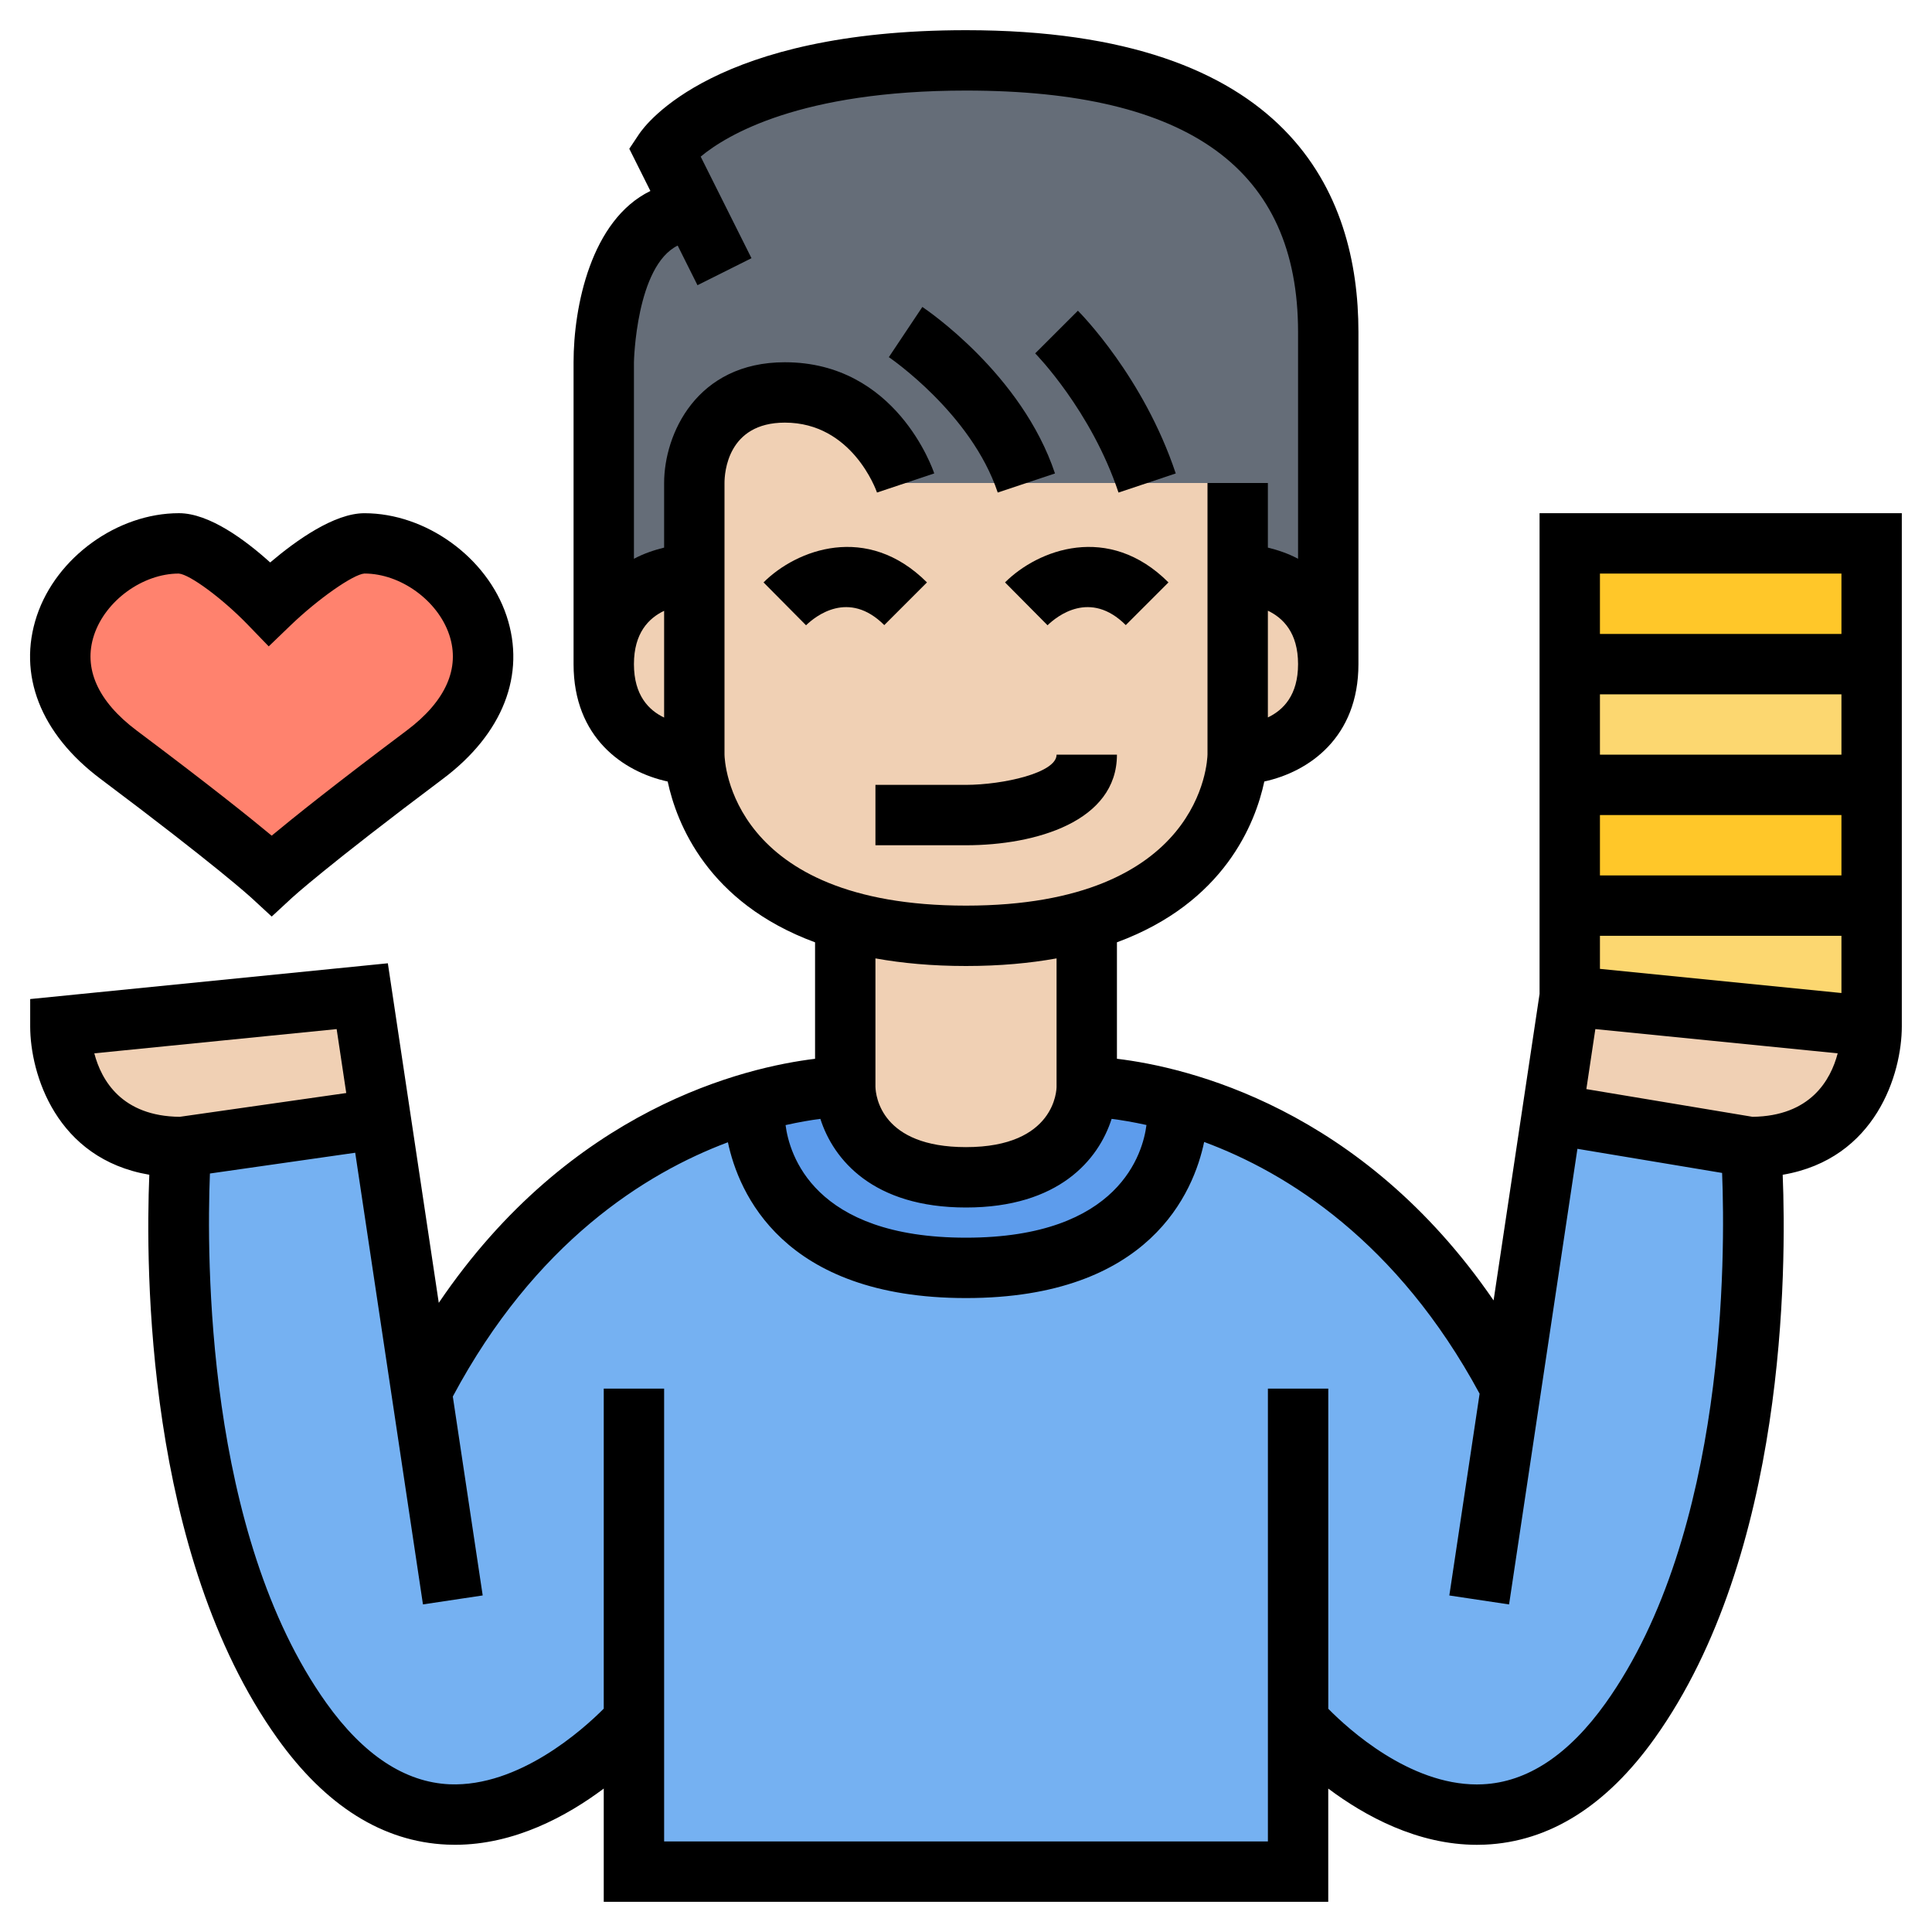 <svg id="_x33_0" enable-background="new 0 0 64 64" height="512" viewBox="0 0 64 64" width="512" xmlns="http://www.w3.org/2000/svg"><g><g><g><path d="m34 16h-4s-1-3-4-3-3 3-3 3v3s-3 0-3 3v-10s0-5 3-5l-1-2s2-3 10-3 12 3 12 9 0 11 0 11c0-3-3-3-3-3v-3h-3z" fill="#656d78"/></g><g><path d="m62 30v4l-10-1v-3z" fill="#fcd770"/></g><g><path d="m52 26h10v4h-10z" fill="#ffc729"/></g><g><path d="m52 22h10v4h-10z" fill="#fcd770"/></g><g><path d="m52 18h10v4h-10z" fill="#ffc729"/></g><g><path d="m52 33 10 1s0 4-4 4l-6-1-.59-.09z" fill="#f0d0b4"/></g><g><path d="m50.05 45.97 1.36-9.06.59.09 6 1s1 12-4 19-11 0-11 0v5h-11-11v-5s-6 7-11 0-4-19-4-19l6.61-.94 1.34 8.95.05-.01c3.28-6.29 7.97-8.63 11-9.49v.49s0 5 7 5 7-5 7-5v-.49c3.04.85 7.77 3.18 11.05 9.46z" fill="#75b1f2"/></g><g><path d="m41 19s3 0 3 3-3 3-3 3z" fill="#f0d0b4"/></g><g><path d="m41 19v6s0 4.05-5 5.5c-1.08.31-2.4.5-4 .5s-2.92-.19-4-.5c-5-1.45-5-5.5-5-5.5v-6-3s0-3 3-3 4 3 4 3h4 4 3z" fill="#f0d0b4"/></g><g><path d="m39 36.51v.49s0 5-7 5-7-5-7-5v-.49c1.79-.51 3-.51 3-.51s0 3 4 3 4-3 4-3 1.21 0 3 .51z" fill="#5d9cec"/></g><g><path d="m36 30.5v5.5s0 3-4 3-4-3-4-3v-5.5c1.08.31 2.4.5 4 .5s2.92-.19 4-.5z" fill="#f0d0b4"/></g><g><path d="m23 19v6s-3 0-3-3 3-3 3-3z" fill="#f0d0b4"/></g><g><path d="m12.07 18c3 0 6 4 2 7s-5.07 4-5.07 4-1.07-1-5.07-4-1-7 2-7c1.07 0 3 2 3 2s2.07-2 3.14-2z" fill="#ff826e"/></g><g><path d="m12 33 .61 4.06-6.61.94c-4 0-4-4-4-4z" fill="#f0d0b4"/></g></g><g><path d="m34.948 15.684c-1.096-3.288-4.26-5.426-4.394-5.516l-1.11 1.663c.026.019 2.731 1.858 3.607 4.485z"/><path d="m38.948 15.684c-1.062-3.187-3.152-5.302-3.241-5.391l-1.415 1.413c.018.019 1.852 1.887 2.76 4.611z"/><path d="m30.707 19.293c-1.984-1.984-4.325-1.088-5.414 0l1.408 1.42c.311-.3 1.411-1.185 2.592-.006z"/><path d="m33.293 19.293 1.408 1.42c.31-.3 1.411-1.185 2.592-.006l1.414-1.414c-1.984-1.984-4.325-1.088-5.414 0z"/><path d="m37 25h-2c0 .605-1.777.997-3 1h-3v2h3c2.307 0 5-.786 5-3z"/><path d="m3.328 25.8c3.873 2.905 4.98 3.923 4.991 3.933l.682.629.68-.629c.011-.01 1.118-1.027 4.991-3.933 1.987-1.49 2.756-3.458 2.108-5.399-.646-1.938-2.67-3.4-4.708-3.4-.997 0-2.255.894-3.122 1.631-.823-.743-2.018-1.632-3.022-1.632-2.038 0-4.062 1.462-4.708 3.4-.648 1.942.121 3.91 2.108 5.4zm-.211-4.767c.38-1.14 1.614-2.033 2.805-2.033.366.027 1.456.835 2.286 1.694l.694.718.72-.693c.908-.875 2.078-1.694 2.45-1.72 1.196 0 2.431.893 2.811 2.033.368 1.104-.12 2.199-1.41 3.167-2.4 1.8-3.759 2.89-4.473 3.483-.714-.593-2.073-1.683-4.473-3.482-1.29-.968-1.778-2.063-1.41-3.167z"/><path d="m51 17v4 2 2 2 2 2 1.926l-1.523 10.152c-4.379-6.393-10.17-7.728-12.477-8.005v-3.858c3.56-1.312 4.588-3.946 4.882-5.327 1.477-.321 3.118-1.456 3.118-3.888v-11c0-4.562-2.256-10-13-10-8.296 0-10.597 3.093-10.832 3.445l-.322.483.699 1.398c-1.969.958-2.545 3.837-2.545 5.674v10c0 2.432 1.64 3.567 3.118 3.889.294 1.381 1.322 4.015 4.882 5.327v3.858c-2.306.279-8.092 1.63-12.465 8.084l-1.687-11.248-11.848 1.185v.905c0 1.564.855 4.39 3.946 4.915-.127 3.094-.115 12.568 4.24 18.666 1.603 2.244 3.493 3.43 5.619 3.524.09.004.18.006.269.006 1.973 0 3.713-.955 4.926-1.863v3.752h12 12v-3.751c1.213.908 2.953 1.863 4.926 1.863.089 0 .179-.002.269-.006 2.126-.095 4.017-1.28 5.619-3.524 4.355-6.098 4.367-15.572 4.24-18.666 3.091-.526 3.946-3.352 3.946-4.916v-.905-2.095-2-2-2-2-2-4zm-9 6.766v-3.536c.505.241 1 .732 1 1.77 0 1.031-.49 1.523-1 1.766zm-20 .004c-.505-.241-1-.732-1-1.77 0-1.03.489-1.523 1-1.766zm2 1.23v-9c0-.334.097-2 2-2 2.224 0 3.021 2.227 3.052 2.316l1.896-.633c-.05-.15-1.269-3.683-4.948-3.683-2.935 0-4 2.392-4 4v2.14c-.335.083-.674.197-1 .37v-6.51c0-.036.072-3.188 1.449-3.865l.656 1.313 1.789-.895-1.683-3.365c.863-.717 3.301-2.188 8.789-2.188 7.402 0 11 2.617 11 8v7.51c-.326-.174-.665-.288-1-.37v-2.14h-2v8.992c-.004.204-.176 5.008-8 5.008s-7.996-4.804-8-5zm11 6.748v3.252 1c0 .082-.034 2-3 2-2.8 0-2.99-1.678-3-2v-1-3.252c.885.159 1.877.252 3 .252s2.115-.093 3-.252zm-7.824 5.316c.433 1.355 1.75 2.936 4.824 2.936 3.075 0 4.391-1.582 4.824-2.936.311.038.706.104 1.154.203-.113.897-.873 3.733-5.978 3.733-5.065 0-5.855-2.779-5.977-3.73.448-.1.842-.167 1.153-.206zm-24.052-2.171 8.028-.803.318 2.118-5.517.788c-1.918-.02-2.595-1.208-2.829-2.103zm50.063 21.526c-1.226 1.715-2.596 2.62-4.073 2.688-.063.003-.125.005-.188.005-2.243 0-4.25-1.822-4.925-2.507v-10.605h-2v15h-10.001-10v-15h-2v10.602c-.694.696-2.808 2.597-5.105 2.505-1.48-.065-2.854-.971-4.081-2.688-4.007-5.611-3.969-14.812-3.86-17.545l4.813-.688 2.244 14.962 1.979-.297-.99-6.59c2.722-5.098 6.37-7.394 9.113-8.422.347 1.647 1.797 5.161 7.887 5.161 6.102 0 7.546-3.529 7.889-5.171 2.746 1.016 6.399 3.293 9.125 8.339l-1.003 6.684 1.979.297 2.264-15.093 4.793.799c.108 2.706.157 11.938-3.86 17.564zm4.869-19.423-5.506-.918.298-1.988 8.028.803c-.235.896-.91 2.078-2.82 2.103zm2.944-4.101-8-.8v-1.095h8zm0-3.895h-8v-2h8zm0-4h-8v-2h8zm0-4h-8v-2h8z"/></g></g></svg>